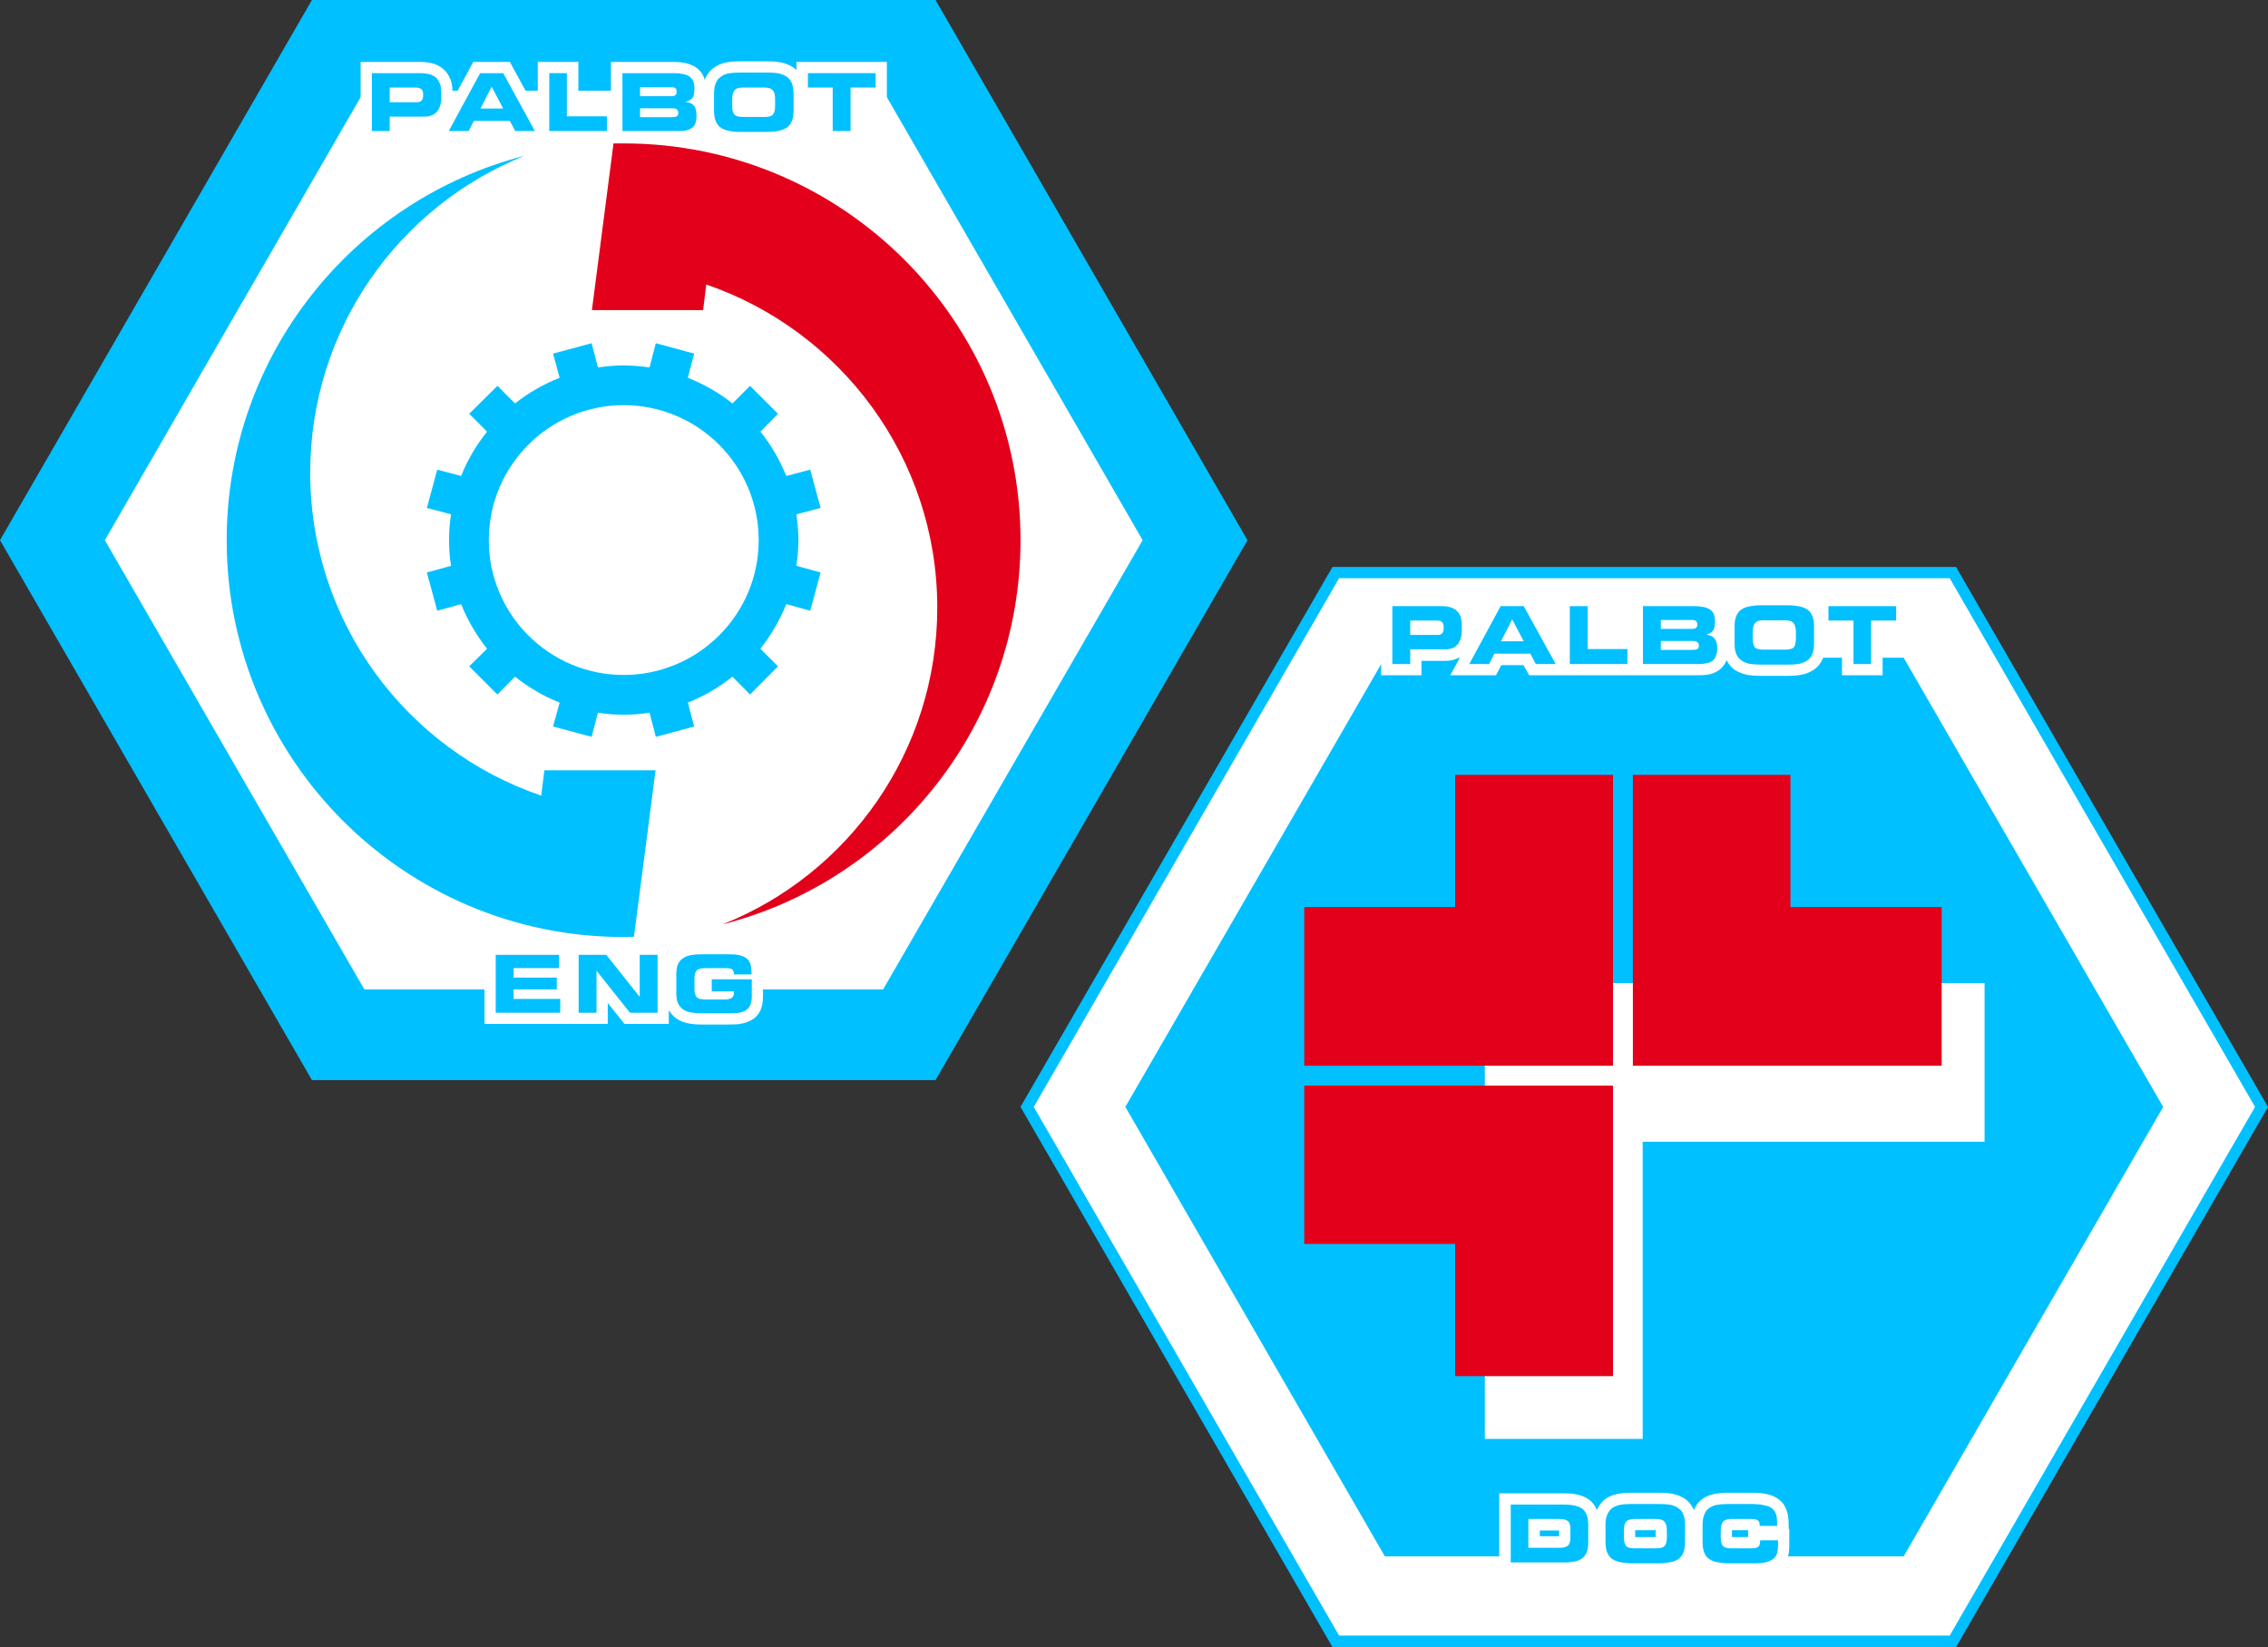 <?xml version="1.0" encoding="UTF-8" standalone="no"?>
<!-- Creator: CorelDRAW X7 -->

<svg
   xmlns:dc="http://purl.org/dc/elements/1.1/"
   xmlns:cc="http://creativecommons.org/ns#"
   xmlns:rdf="http://www.w3.org/1999/02/22-rdf-syntax-ns#"
   xmlns:svg="http://www.w3.org/2000/svg"
   xmlns="http://www.w3.org/2000/svg"
   xmlns:sodipodi="http://sodipodi.sourceforge.net/DTD/sodipodi-0.dtd"
   xmlns:inkscape="http://www.inkscape.org/namespaces/inkscape"
   xml:space="preserve"
   width="7.874in"
   height="5.72in"
   version="1.1"
   style="clip-rule:evenodd;fill-rule:evenodd;image-rendering:optimizeQuality;shape-rendering:geometricPrecision;text-rendering:geometricPrecision"
   viewBox="0 0 7874.001 5720"
   id="svg4789"
   inkscape:version="0.91 r13725"
   sodipodi:docname="PanOceania - Palbots - [N3] [Vyo].svg"><rect x="0" y="0" width="7874.001" height="5720" fill="#333333" stroke="none"/><sodipodi:namedview
     pagecolor="#ffffff"
     bordercolor="#666666"
     borderopacity="1"
     objecttolerance="10"
     gridtolerance="10"
     guidetolerance="10"
     inkscape:pageopacity="0"
     inkscape:pageshadow="2"
     inkscape:window-width="640"
     inkscape:window-height="480"
     id="namedview4866"
     showgrid="false"
     inkscape:zoom="0.23838384"
     inkscape:cx="736.83001"
     inkscape:cy="752.40005"
     inkscape:window-x="0"
     inkscape:window-y="0"
     inkscape:window-maximized="0"
     inkscape:current-layer="svg4789" /><defs
     id="defs4791"><style
       type="text/css"
       id="style4793"><![CDATA[
    .fil0 {fill:#00C0FF}
    .fil4 {fill:#E2001A}
    .fil1 {fill:white}
    .fil2 {fill:white}
    .fil3 {fill:#00C0FF;fill-rule:nonzero}
   ]]></style></defs><g
     id="Layer_x0020_1"
     transform="translate(3937,-8140)"><polygon
       class="fil0"
       points="-689,11891 -2854,11891 -3937,10016 -2854,8140 -689,8140 394,10016 "
       id="polygon4797"
       style="fill:#00c0ff" /><polygon
       class="fil1"
       points="-871,11576 30,10016 -871,8455 -2672,8455 -3573,10016 -2672,11576 "
       id="polygon4799"
       style="fill:#ffffff" /><polygon
       class="fil0"
       points="2854,13860 689,13860 -394,11984 689,10109 2854,10109 3937,11984 "
       id="polygon4801"
       style="fill:#00c0ff" /><polygon
       class="fil1"
       points="2832,13820 3892,11984 2832,10148 712,10148 -348,11984 712,13820 "
       id="polygon4803"
       style="fill:#ffffff" /><polygon
       class="fil0"
       points="2672,13545 3573,11984 2672,10424 871,10424 -30,11984 871,13545 "
       id="polygon4805"
       style="fill:#00c0ff" /><g
       id="_915377280"><path
         class="fil2"
         d="m -1172,8384 0,-29 314,0 0,129 -87,0 0,151 -140,0 0,-151 -58,0 0,41 c 0,17 -2,35 -9,51 -6,16 -17,29 -31,39 -12,9 -27,15 -42,18 -15,3 -31,4 -46,4 l -99,0 c -15,0 -31,-1 -46,-4 -15,-3 -29,-9 -42,-18 -12,-8 -21,-20 -28,-33 0,1 -1,1 -1,2 -5,13 -14,25 -26,33 -10,7 -22,12 -34,15 -11,2 -22,3 -33,3 l -592,0 -19,-36 -77,0 -18,36 -159,0 34,-64 c -2,1 -4,2 -7,4 -13,6 -28,9 -44,9 l -83,0 0,51 -140,0 0,-280 207,0 c 16,0 33,2 49,7 15,5 28,14 39,25 9,11 16,24 20,38 3,12 4,25 4,38 l 0,17 c 0,3 0,5 0,8 l 72,-133 127,0 97,177 0,-177 141,0 0,149 113,0 0,-149 217,0 c 26,0 56,4 78,19 16,11 26,26 31,44 0,-2 1,-3 1,-4 7,-16 17,-30 31,-39 13,-10 27,-15 42,-18 15,-3 31,-4 46,-4 l 99,0 c 15,0 31,1 46,4 15,3 30,9 42,17 4,3 8,6 11,10 z m -184,123 71,0 c 0,-1 0,-1 0,-1 l 0,-22 c 0,0 0,-1 0,-1 l -71,0 c 0,0 0,1 0,1 l 0,22 c 0,0 0,0 0,1 z"
         id="path4808"
         inkscape:connector-curvature="0"
         style="fill:#ffffff" /></g><path
       class="fil3"
       d="m -2646,8595 62,0 0,-50 122,0 c 11,0 19,-2 27,-6 7,-3 13,-8 18,-15 4,-6 7,-13 9,-20 2,-8 3,-16 3,-24 l 0,-17 c 0,-10 -1,-20 -3,-28 -3,-8 -6,-15 -12,-22 -5,-6 -13,-10 -22,-14 -10,-3 -22,-5 -36,-5 l -168,0 0,201 z m 62,-151 90,0 c 9,0 16,2 20,6 4,3 6,9 6,16 l 0,7 c 0,7 -2,12 -5,16 -4,4 -9,6 -15,6 l -96,0 0,-51 z"
       id="path4810"
       inkscape:connector-curvature="0"
       style="fill:#00c0ff;fill-rule:nonzero" /><path
       id="1"
       class="fil3"
       d="m -2379,8595 69,0 18,-35 125,0 19,35 68,0 -110,-201 -80,0 -109,201 z m 149,-154 40,76 -79,0 39,-76 z"
       inkscape:connector-curvature="0"
       style="fill:#00c0ff;fill-rule:nonzero" /><polygon
       id="2"
       class="fil3"
       points="-1969,8544 -1969,8394 -2030,8394 -2030,8595 -1830,8595 -1830,8544 "
       style="fill:#00c0ff;fill-rule:nonzero" /><path
       id="3"
       class="fil3"
       d="m -1776,8595 196,0 c 9,0 18,0 25,-2 7,-2 14,-4 19,-8 6,-4 10,-9 13,-16 3,-7 4,-16 4,-27 0,-15 -2,-27 -8,-34 -6,-8 -15,-12 -29,-14 l 0,-1 c 5,-1 10,-3 13,-5 3,-1 7,-4 9,-7 3,-3 5,-8 6,-13 1,-6 2,-13 2,-21 0,-19 -6,-33 -17,-41 -12,-8 -31,-12 -56,-12 l -177,0 0,201 z m 61,-79 111,0 c 7,0 13,1 16,3 4,3 6,7 6,13 0,6 -2,10 -6,12 -3,2 -9,3 -16,3 l -111,0 0,-31 z m 0,-73 109,0 c 6,0 11,1 14,3 3,3 4,7 4,12 0,6 -1,10 -4,12 -3,3 -8,4 -14,4 l -109,0 0,-31 z"
       inkscape:connector-curvature="0"
       style="fill:#00c0ff;fill-rule:nonzero" /><path
       id="4"
       class="fil3"
       d="m -1458,8525 c 0,14 2,26 6,36 4,9 9,17 17,22 7,5 16,9 27,11 11,3 23,4 38,4 l 99,0 c 15,0 28,-1 38,-4 11,-2 20,-6 28,-11 7,-5 13,-13 17,-22 4,-10 6,-22 6,-36 l 0,-60 c 0,-15 -2,-27 -6,-36 -4,-10 -10,-17 -17,-22 -8,-6 -17,-9 -28,-12 -10,-2 -23,-3 -38,-3 l -99,0 c -15,0 -27,1 -38,3 -11,2 -20,6 -27,12 -8,5 -13,12 -17,22 -4,9 -6,21 -6,36 l 0,60 z m 63,-41 c 0,-14 3,-24 8,-30 5,-7 15,-10 31,-10 l 72,0 c 15,0 25,3 30,10 6,6 8,16 8,30 l 0,22 c 0,15 -2,25 -7,31 -4,6 -14,9 -28,9 l -79,0 c -14,0 -23,-3 -28,-9 -5,-6 -7,-16 -7,-31 l 0,-22 z"
       inkscape:connector-curvature="0"
       style="fill:#00c0ff;fill-rule:nonzero" /><polygon
       id="5"
       class="fil3"
       points="-984,8595 -984,8444 -897,8444 -897,8394 -1132,8394 -1132,8444 -1046,8444 -1046,8595 "
       style="fill:#00c0ff;fill-rule:nonzero" /><g
       id="_915374112"><path
         class="fil2"
         d="m -1615,11465 c 7,-12 15,-21 26,-29 12,-9 27,-15 42,-18 15,-3 31,-4 46,-4 l 93,0 c 17,0 35,1 52,6 15,4 30,11 41,23 11,10 18,23 22,37 2,7 3,15 3,22 l 2,0 0,97 c 0,17 -2,34 -9,50 -8,16 -20,29 -36,36 -13,7 -28,10 -43,12 -16,1 -34,1 -51,1 l -74,0 c -15,0 -31,-1 -46,-4 -15,-3 -29,-8 -42,-17 -11,-8 -19,-18 -26,-29 l 0,48 -154,0 -58,-73 0,73 -428,0 0,-280 442,0 58,74 0,-74 140,0 0,49 z"
         id="path4818"
         inkscape:connector-curvature="0"
         style="fill:#ffffff" /></g><polygon
       class="fil3"
       points="-2154,11609 -2154,11576 -2004,11576 -2004,11535 -2154,11535 -2154,11502 -1996,11502 -1996,11456 -2216,11456 -2216,11657 -1992,11657 -1992,11609 "
       id="polygon4820"
       style="fill:#00c0ff;fill-rule:nonzero" /><polygon
       id="polygon4822"
       class="fil3"
       points="-1866,11511 -1750,11657 -1654,11657 -1654,11456 -1716,11456 -1716,11602 -1716,11602 -1832,11456 -1928,11456 -1928,11657 -1866,11657 -1866,11511 "
       style="fill:#00c0ff;fill-rule:nonzero" /><path
       id="path4824"
       class="fil3"
       d="m -1589,11586 c 0,15 1,27 5,36 4,10 10,17 18,23 7,5 16,9 27,11 11,2 23,3 38,3 l 74,0 c 21,0 37,0 48,-1 11,-1 21,-4 29,-8 7,-4 13,-10 17,-18 4,-8 6,-19 6,-33 l 0,-58 -139,0 0,42 77,0 0,6 c 0,4 -1,8 -3,11 -1,3 -4,5 -7,7 -3,1 -6,2 -10,3 -3,1 -8,1 -12,1 l -66,0 c -8,0 -15,-1 -20,-2 -4,-1 -8,-3 -11,-6 -3,-3 -5,-7 -6,-13 -2,-5 -2,-12 -2,-21 l 0,-25 c 0,-9 0,-16 2,-22 1,-5 3,-9 6,-12 3,-3 7,-5 11,-6 5,-1 12,-2 20,-2 l 67,0 c 11,0 19,1 24,4 5,3 7,9 7,18 l 61,0 0,-6 c 0,-11 -1,-20 -3,-28 -2,-7 -6,-14 -11,-19 -6,-6 -14,-10 -25,-13 -10,-3 -24,-4 -41,-4 l -93,0 c -15,0 -27,1 -38,3 -11,2 -20,6 -27,11 -8,5 -14,13 -18,22 -4,10 -5,22 -5,36 l 0,60 z"
       inkscape:connector-curvature="0"
       style="fill:#00c0ff;fill-rule:nonzero" /><g
       id="_915375520"><path
         class="fil2"
         d="m 2372,10234 0,-29 313,0 0,129 -86,0 0,151 -141,0 0,-151 -58,0 0,41 c 0,17 -2,35 -8,51 -7,16 -17,30 -31,39 -13,9 -27,15 -42,18 -15,3 -31,4 -47,4 l -98,0 c -16,0 -32,-1 -47,-4 -15,-3 -29,-9 -42,-17 -12,-9 -21,-20 -28,-34 0,1 0,2 0,2 -6,14 -15,25 -27,34 -10,7 -21,11 -33,14 -11,2 -23,3 -34,3 l -591,0 -20,-35 -77,0 -18,35 -159,0 35,-64 c -3,2 -5,3 -7,4 -14,7 -29,10 -44,10 l -84,0 0,50 -140,0 0,-280 207,0 c 17,0 34,2 49,8 15,5 29,13 39,25 9,11 16,23 20,37 3,13 5,26 5,39 l 0,17 c 0,2 -1,5 -1,7 l 72,-133 127,0 98,177 0,-177 140,0 0,150 114,0 0,-150 216,0 c 27,0 56,4 78,19 16,11 26,27 31,44 0,-1 1,-3 2,-4 6,-16 16,-29 30,-39 13,-9 27,-15 43,-18 15,-3 30,-4 46,-4 l 98,0 c 16,0 32,1 47,4 15,3 29,9 41,18 4,3 8,6 12,9 z m -184,123 70,0 c 0,0 0,-1 0,-1 l 0,-22 c 0,0 0,0 0,-1 l -70,0 c 0,1 0,1 0,1 l 0,22 c 0,0 0,1 0,1 z"
         id="path4827"
         inkscape:connector-curvature="0"
         style="fill:#ffffff" /></g><path
       class="fil3"
       d="m 897,10446 62,0 0,-51 123,0 c 10,0 19,-2 26,-5 8,-4 13,-9 18,-15 4,-6 7,-13 9,-21 2,-7 3,-15 3,-23 l 0,-17 c 0,-11 -1,-20 -3,-29 -2,-8 -6,-15 -12,-21 -5,-6 -12,-11 -22,-14 -9,-4 -21,-5 -36,-5 l -168,0 0,201 z m 62,-151 91,0 c 9,0 15,1 19,5 4,4 6,9 6,16 l 0,8 c 0,6 -2,12 -5,15 -3,4 -8,6 -15,6 l -96,0 0,-50 z"
       id="path4829"
       inkscape:connector-curvature="0"
       style="fill:#00c0ff;fill-rule:nonzero" /><path
       id="path4831"
       class="fil3"
       d="m 1164,10446 69,0 18,-36 125,0 19,36 69,0 -111,-201 -80,0 -109,201 z m 149,-155 40,76 -79,0 39,-76 z"
       inkscape:connector-curvature="0"
       style="fill:#00c0ff;fill-rule:nonzero" /><polygon
       id="polygon4833"
       class="fil3"
       points="1575,10394 1575,10245 1513,10245 1513,10446 1713,10446 1713,10394 "
       style="fill:#00c0ff;fill-rule:nonzero" /><path
       id="path4835"
       class="fil3"
       d="m 1767,10446 196,0 c 10,0 18,-1 25,-3 8,-1 14,-4 20,-8 5,-3 9,-9 12,-16 3,-7 5,-16 5,-27 0,-15 -3,-26 -9,-34 -5,-7 -15,-12 -28,-14 l 0,0 c 5,-2 9,-4 12,-5 4,-2 7,-5 9,-8 3,-3 5,-7 6,-13 2,-5 2,-12 2,-21 0,-19 -5,-32 -17,-40 -12,-8 -30,-12 -56,-12 l -177,0 0,201 z m 62,-80 110,0 c 8,0 13,1 17,4 3,2 5,6 5,13 0,5 -2,9 -5,11 -4,2 -10,3 -17,3 l -110,0 0,-31 z m 0,-73 109,0 c 6,0 10,1 13,4 3,2 5,6 5,12 0,5 -2,9 -5,12 -3,2 -7,3 -13,3 l -109,0 0,-31 z"
       inkscape:connector-curvature="0"
       style="fill:#00c0ff;fill-rule:nonzero" /><path
       id="path4837"
       class="fil3"
       d="m 2085,10375 c 0,15 2,27 6,36 4,10 10,17 17,22 8,6 17,9 27,12 11,2 24,3 39,3 l 98,0 c 15,0 28,-1 39,-3 10,-3 19,-6 27,-12 8,-5 13,-12 17,-22 4,-9 6,-21 6,-36 l 0,-60 c 0,-14 -2,-26 -6,-36 -4,-9 -9,-17 -17,-22 -8,-5 -17,-9 -27,-11 -11,-2 -24,-4 -39,-4 l -98,0 c -15,0 -28,2 -39,4 -10,2 -19,6 -27,11 -7,5 -13,13 -17,22 -4,10 -6,22 -6,36 l 0,60 z m 63,-41 c 0,-13 3,-23 8,-30 5,-7 16,-10 31,-10 l 72,0 c 15,0 25,3 31,10 5,7 8,17 8,30 l 0,22 c 0,15 -3,26 -7,32 -5,5 -15,8 -29,8 l -78,0 c -15,0 -24,-3 -29,-8 -4,-6 -7,-17 -7,-32 l 0,-22 z"
       inkscape:connector-curvature="0"
       style="fill:#00c0ff;fill-rule:nonzero" /><polygon
       id="polygon4839"
       class="fil3"
       points="2559,10446 2559,10295 2646,10295 2646,10245 2411,10245 2411,10295 2498,10295 2498,10446 "
       style="fill:#00c0ff;fill-rule:nonzero" /><g
       id="_915373472"><path
         class="fil2"
         d="m 1944,13384 c 6,-16 16,-29 30,-39 13,-9 27,-14 42,-17 15,-3 31,-4 46,-4 l 73,0 c 19,0 40,0 59,4 17,3 34,10 47,21 14,11 22,26 27,43 4,15 5,31 5,47 l 0,11 2,0 0,58 c 0,12 -1,24 -4,35 -4,14 -12,26 -22,36 -10,11 -24,18 -38,23 -16,4 -33,6 -49,6 l -100,0 c -15,0 -31,-1 -46,-4 -15,-3 -29,-9 -42,-18 -14,-10 -24,-23 -31,-38 -6,15 -16,28 -30,38 -13,9 -27,15 -42,18 -15,3 -31,4 -46,4 l -99,0 c -16,0 -31,-1 -46,-4 -15,-3 -30,-9 -42,-18 -14,-10 -24,-23 -31,-38 -5,12 -12,23 -23,32 -24,21 -59,26 -90,26 l -226,0 0,-280 226,0 c 31,0 66,5 90,25 11,10 18,21 23,33 7,-16 17,-29 30,-39 13,-9 28,-14 43,-17 15,-3 31,-4 46,-4 l 99,0 c 15,0 31,1 46,4 15,3 29,9 42,17 14,10 24,23 31,39 z m 188,70 -56,0 c 0,0 0,1 0,1 l 0,22 c 0,0 0,0 0,1 l 56,0 0,-24 z m -723,1 0,20 67,0 0,-20 -67,0 z m 331,23 71,0 c 0,-1 0,-1 0,-1 l 0,-22 c 0,0 0,-1 0,-1 l -71,0 c 0,0 0,1 0,1 l 0,22 c 0,0 0,0 0,1 z"
         id="path4842"
         inkscape:connector-curvature="0"
         style="fill:#ffffff" /></g><path
       class="fil3"
       d="m 1308,13566 186,0 c 30,0 52,-5 64,-16 13,-11 19,-28 19,-54 l 0,-61 c 0,-25 -6,-43 -19,-54 -12,-10 -34,-16 -64,-16 l -186,0 0,201 z m 61,-151 110,0 c 13,0 23,3 28,8 6,5 8,14 8,28 l 0,28 c 0,13 -2,23 -8,28 -5,5 -15,8 -28,8 l -110,0 0,-100 z"
       id="path4844"
       inkscape:connector-curvature="0"
       style="fill:#00c0ff;fill-rule:nonzero" /><path
       id="path4846"
       class="fil3"
       d="m 1637,13496 c 0,14 2,26 6,36 4,9 10,17 17,22 8,5 17,9 28,11 10,2 23,4 38,4 l 99,0 c 15,0 27,-2 38,-4 11,-2 20,-6 27,-11 8,-6 14,-13 17,-22 4,-10 6,-22 6,-36 l 0,-60 c 0,-15 -2,-27 -6,-36 -3,-10 -9,-17 -17,-22 -7,-6 -16,-9 -27,-12 -11,-2 -23,-3 -38,-3 l -99,0 c -15,0 -28,1 -38,3 -11,2 -20,6 -28,11 -7,6 -13,13 -17,23 -4,9 -6,21 -6,36 l 0,60 z m 64,-41 c 0,-14 2,-24 7,-30 6,-7 16,-10 31,-10 l 72,0 c 16,0 26,3 31,10 5,6 8,16 8,30 l 0,22 c 0,15 -2,25 -7,31 -5,6 -14,9 -28,9 l -79,0 c -14,0 -24,-3 -28,-9 -5,-6 -7,-16 -7,-31 l 0,-22 z"
       inkscape:connector-curvature="0"
       style="fill:#00c0ff;fill-rule:nonzero" /><path
       id="path4848"
       class="fil3"
       d="m 1974,13496 c 0,14 2,26 6,36 3,9 9,17 17,22 7,5 16,9 27,11 11,2 23,4 38,4 l 100,0 c 15,0 27,-2 37,-5 10,-3 17,-7 23,-13 5,-5 9,-11 11,-18 2,-8 3,-16 3,-25 l 0,-19 -62,0 c 0,6 -1,11 -2,15 -1,4 -3,7 -6,8 -2,2 -6,4 -10,4 -4,1 -10,1 -18,1 l -66,0 c -14,0 -23,-3 -28,-9 -5,-6 -7,-16 -7,-31 l 0,-22 c 0,-14 3,-24 8,-30 5,-7 15,-10 30,-10 l 68,0 c 9,0 17,1 21,4 5,3 8,7 8,14 l 0,6 61,0 c 0,-16 -1,-28 -3,-37 -3,-10 -7,-17 -14,-23 -7,-6 -17,-10 -30,-12 -12,-3 -30,-4 -51,-4 l -73,0 c -15,0 -27,1 -38,3 -11,2 -20,6 -27,11 -8,6 -14,13 -17,23 -4,9 -6,21 -6,36 l 0,60 z"
       inkscape:connector-curvature="0"
       style="fill:#00c0ff;fill-rule:nonzero" /><g
       id="_915368736"><path
         class="fil0"
         d="m -2017,9368 134,-36 22,84 c 29,-4 59,-7 89,-7 31,0 61,3 90,7 l 22,-84 133,36 -22,84 c 56,22 108,52 155,89 l 61,-61 97,97 -61,62 c 37,46 67,98 90,154 l 83,-22 36,133 -84,22 c 4,30 7,59 7,90 0,30 -3,60 -7,89 l 84,23 -36,133 -83,-23 c -23,56 -53,108 -90,155 l 61,61 -97,98 -61,-62 c -47,37 -99,68 -155,90 l 22,83 -133,36 -22,-84 c -29,5 -59,7 -90,7 -30,0 -60,-2 -89,-7 l -22,84 -134,-36 23,-83 c -56,-22 -108,-53 -155,-90 l -61,62 -98,-98 62,-61 c -37,-47 -68,-99 -90,-155 l -83,23 -36,-133 84,-23 c -5,-29 -7,-59 -7,-89 0,-31 2,-60 7,-90 l -84,-22 36,-133 83,22 c 22,-56 53,-108 90,-154 l -62,-62 98,-97 61,61 c 47,-37 99,-67 155,-89 l -23,-84 z m 245,1116 c 259,0 469,-210 469,-468 0,-259 -210,-469 -469,-469 -258,0 -468,210 -468,469 0,258 210,468 468,468 z"
         id="path4851"
         inkscape:connector-curvature="0"
         style="fill:#00c0ff" /><path
         class="fil4"
         d="m -1428,11350 c 595,-152 1034,-692 1034,-1334 0,-761 -617,-1378 -1378,-1378 -12,0 -23,0 -35,0 l 0,0 -75,579 386,0 11,-89 c 466,160 802,602 802,1122 0,499 -308,926 -745,1100 z"
         id="path4853"
         inkscape:connector-curvature="0"
         style="fill:#e2001a" /><path
         class="fil0"
         d="m -2116,8681 c -594,153 -1034,693 -1034,1335 0,761 617,1378 1378,1378 12,0 24,0 36,-1 l 0,0 75,-578 -386,0 -11,88 c -467,-159 -802,-601 -802,-1122 0,-498 308,-925 744,-1100 z"
         id="path4855"
         inkscape:connector-curvature="0"
         style="fill:#00c0ff" /></g><g
       id="_915383840"><polygon
         class="fil1"
         points="2953,12105 2953,11554 1218,11554 1218,13137 1766,13137 1766,12105 "
         id="polygon4858"
         style="fill:#ffffff" /><polygon
         class="fil4"
         points="1115,11290 1115,10831 1663,10831 1663,11841 591,11841 591,11290 "
         id="polygon4860"
         style="fill:#e2001a" /><polygon
         class="fil4"
         points="1115,12460 1115,12919 1663,12919 1663,11910 591,11910 591,12460 "
         id="polygon4862"
         style="fill:#e2001a" /><polygon
         class="fil4"
         points="2279,11290 2279,10831 1732,10831 1732,11841 2804,11841 2804,11290 "
         id="polygon4864"
         style="fill:#e2001a" /></g></g></svg>